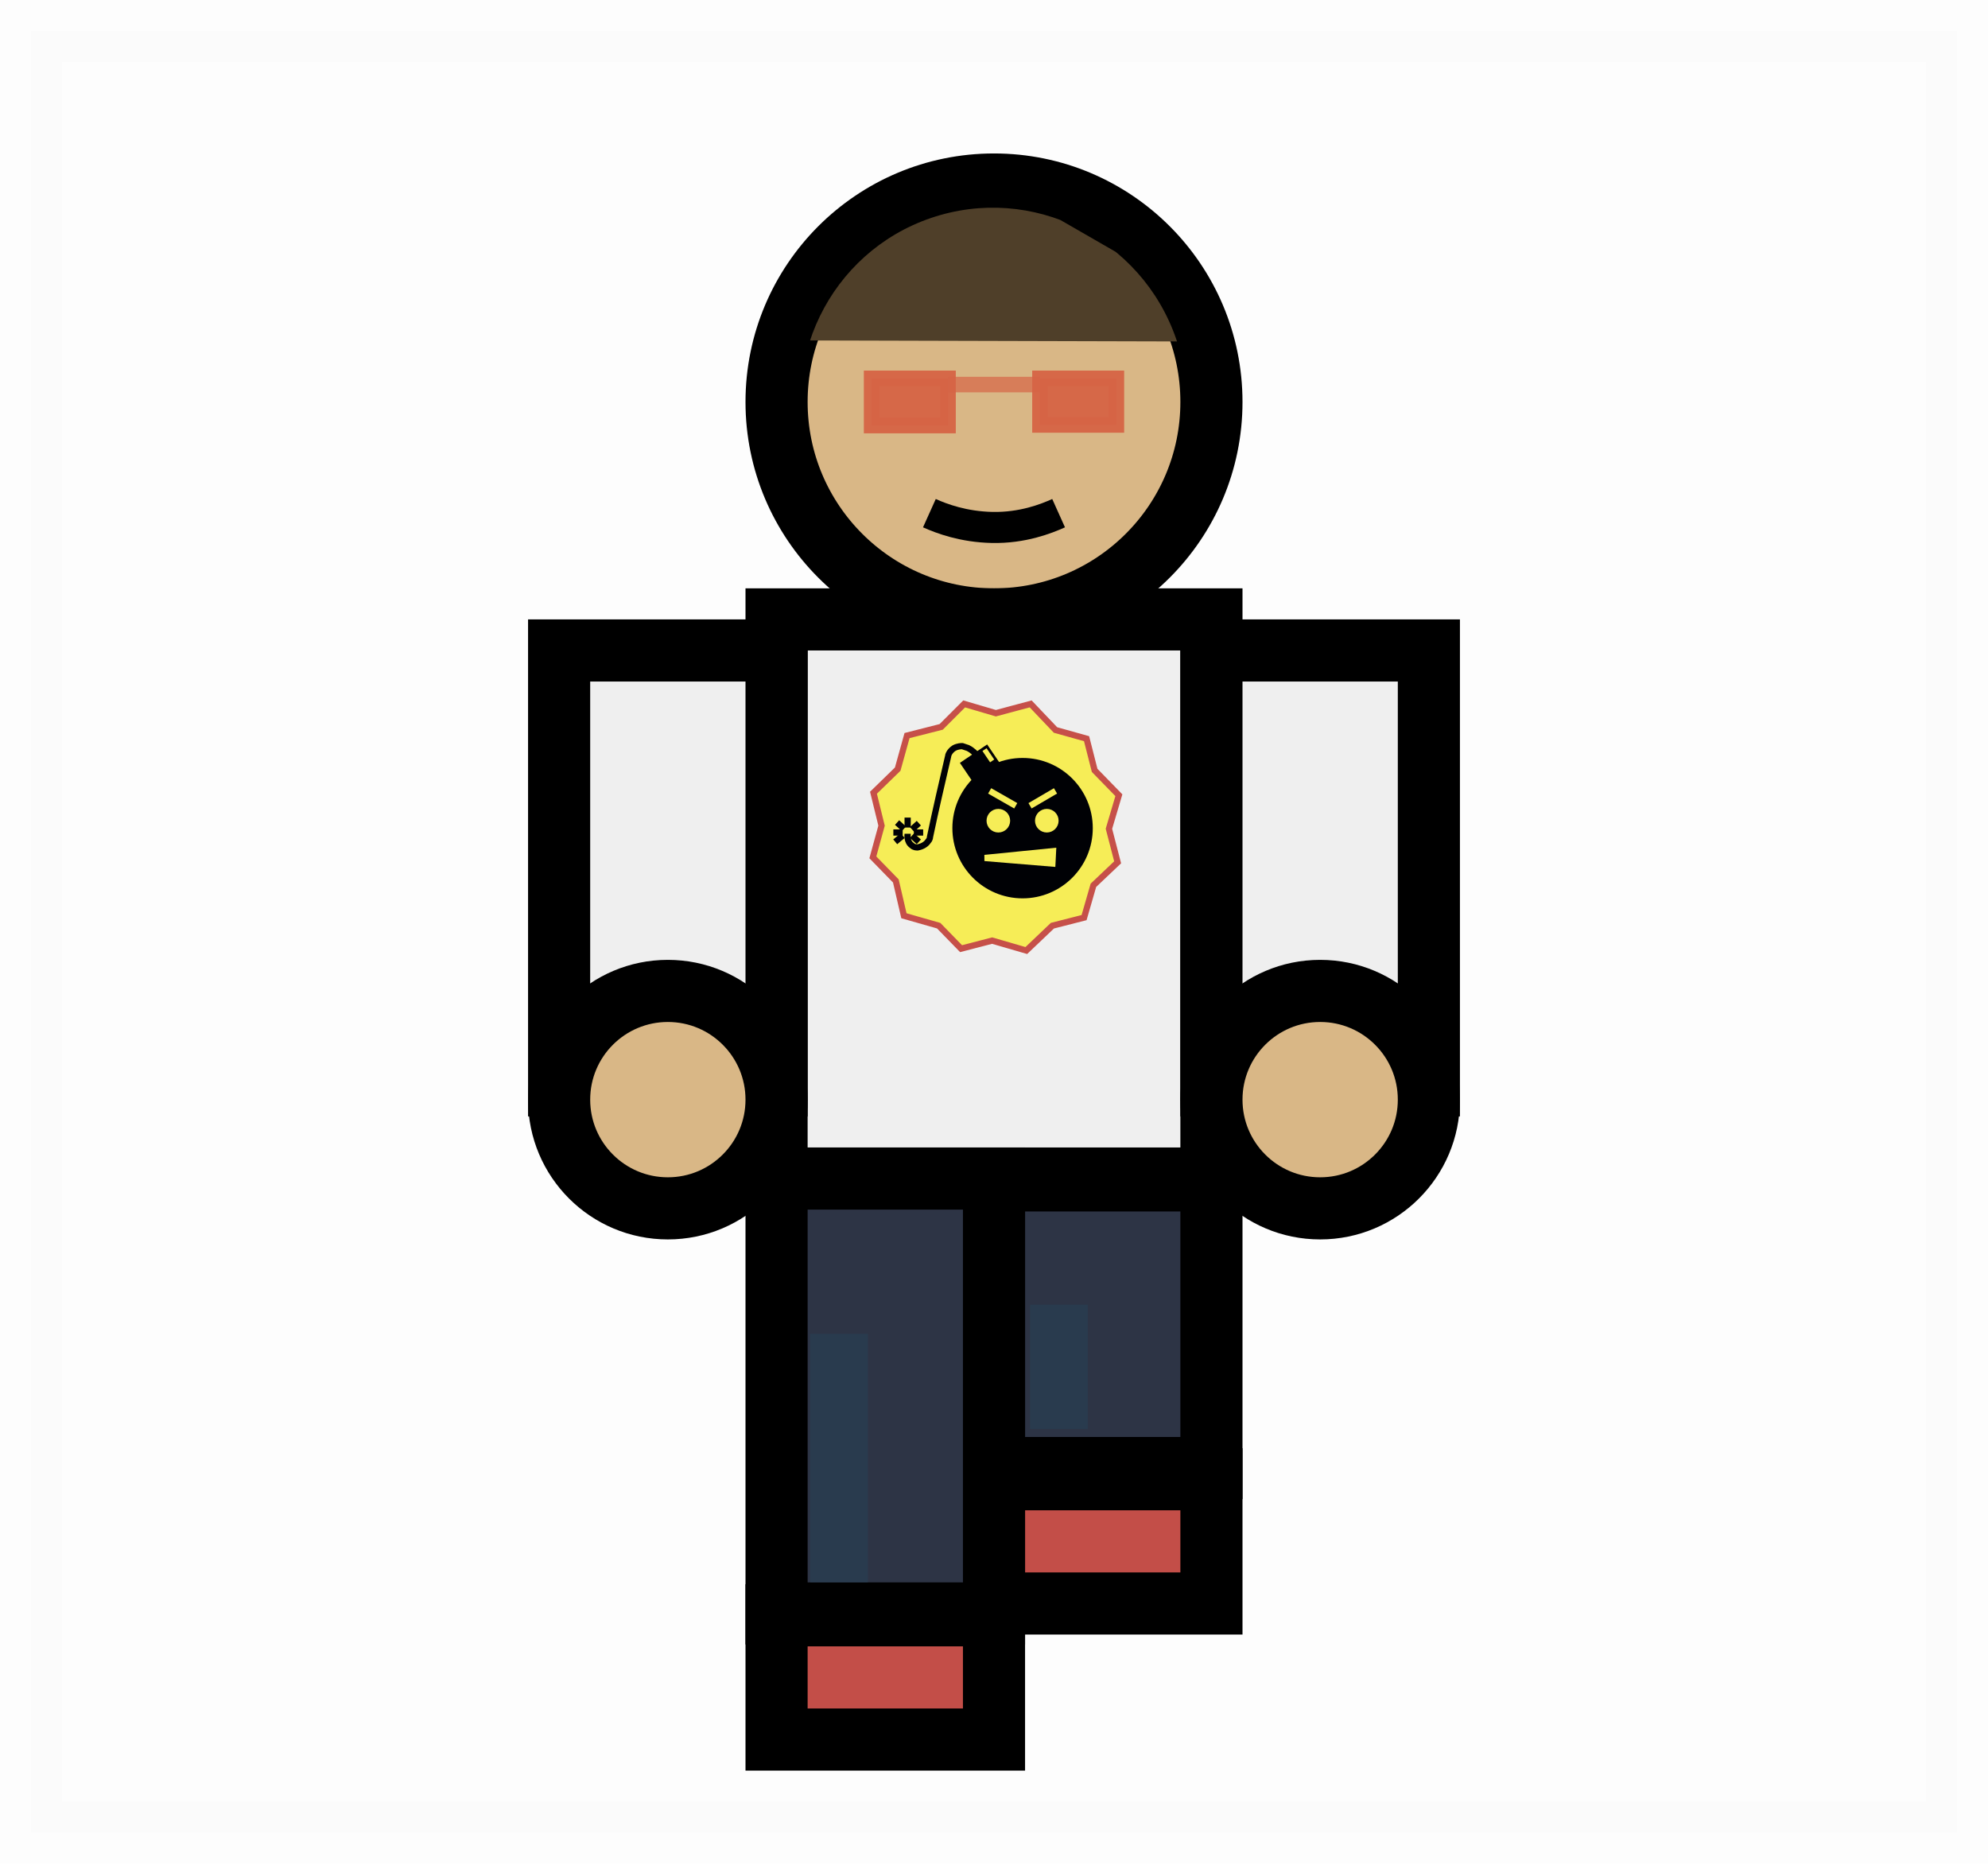 <?xml version="1.0" encoding="utf-8"?>
<!-- Generator: Adobe Illustrator 23.0.5, SVG Export Plug-In . SVG Version: 6.00 Build 0)  -->
<svg version="1.1" id="Слой_1" xmlns="http://www.w3.org/2000/svg" xmlns:xlink="http://www.w3.org/1999/xlink" x="0px" y="0px"
	 viewBox="0 0 32 30" style="enable-background:new 0 0 32 30;" xml:space="preserve">
<style type="text/css">
	.st0{opacity:0.01;fill:#201600;stroke:#201600;stroke-miterlimit:10;}
	.st1{fill:#C34E48;stroke:#000000;stroke-miterlimit:10;}
	.st2{fill:#2D3445;stroke:#000000;stroke-miterlimit:10;}
	.st3{fill:#D9B786;stroke:#000000;stroke-miterlimit:10;}
	.st4{fill:#EFEFEF;stroke:#000000;stroke-miterlimit:10;}
	.st5{fill:none;stroke:#000000;stroke-width:0.5;stroke-miterlimit:10;}
	.st6{clip-path:url(#SVGID_2_);fill:#4F3F29;}
	.st7{fill:#F6ED57;stroke:#C65049;stroke-width:0.1;stroke-miterlimit:10;}
	.st8{fill:#000105;stroke:#000105;stroke-width:0.1;stroke-miterlimit:10;}
	.st9{fill:#F6ED57;stroke:#F6ED57;stroke-width:0.1;stroke-miterlimit:10;}
	.st10{fill:none;stroke:#F6ED57;stroke-width:0.1;stroke-miterlimit:10;}
	.st11{fill:#000105;}
	.st12{fill:#F6ED57;}
	.st13{fill:none;stroke:#000105;stroke-width:0.1;stroke-miterlimit:10;}
	.st14{opacity:0.95;fill:#D66446;stroke:#D66446;stroke-width:0.25;stroke-miterlimit:10;}
	.st15{opacity:0.7;fill:none;stroke:#D66446;stroke-width:0.25;stroke-miterlimit:10;}
	.st16{fill:#293B4E;}
</style>
<rect x="0.5" y="0.5" class="st0" width="31" height="29"/>
<rect x="12.5" y="26" class="st1" width="3.5" height="2"/>
<rect x="16" y="23.81" class="st1" width="3.5" height="2"/>
<rect x="16" y="19" class="st2" width="3.5" height="4.63"/>
<g>
	<circle class="st3" cx="16" cy="6.47" r="3.5"/>
	<rect x="12.5" y="9.97" class="st4" width="7" height="9"/>
	<rect x="9" y="10.47" class="st4" width="3.5" height="7"/>
	<rect x="19.5" y="10.47" class="st4" width="3.5" height="7"/>
	<circle class="st3" cx="10.75" cy="17.7" r="1.75"/>
	<circle class="st3" cx="21.25" cy="17.7" r="1.75"/>
	<path class="st5" d="M14.96,8.26c0.2,0.09,0.55,0.22,1.01,0.23c0.49,0.01,0.87-0.14,1.07-0.23"/>
	<g>
		<g>
			<defs>
				
					<ellipse id="SVGID_1_" transform="matrix(0.946 -0.323 0.323 0.946 -1.232 5.518)" cx="16" cy="6.47" rx="3.11" ry="3.13"/>
			</defs>
			<clipPath id="SVGID_2_">
				<use xlink:href="#SVGID_1_"  style="overflow:visible;"/>
			</clipPath>
			<polygon class="st6" points="13.75,1.63 20.47,5.5 12.99,5.48 			"/>
		</g>
	</g>
	<g>
		<polygon class="st7" points="17.85,13.34 18.01,12.8 17.62,12.4 17.49,11.89 16.99,11.75 16.59,11.33 16.03,11.48 15.52,11.33 
			15.15,11.7 14.6,11.84 14.45,12.38 14.06,12.76 14.19,13.29 14.05,13.8 14.42,14.18 14.55,14.74 15.11,14.9 15.47,15.27 
			15.97,15.14 16.52,15.3 16.94,14.9 17.45,14.77 17.6,14.25 17.99,13.88 		"/>
		<g>
			<g>
				<circle class="st8" cx="16.46" cy="13.33" r="1.08"/>
				<g>
					<g>
						<circle class="st9" cx="16.07" cy="13.21" r="0.14"/>
						<line class="st10" x1="15.93" y1="12.73" x2="16.35" y2="12.97"/>
					</g>
					<g>
						<circle class="st9" cx="16.85" cy="13.21" r="0.14"/>
						<line class="st10" x1="16.99" y1="12.73" x2="16.58" y2="12.97"/>
					</g>
				</g>
				<polygon class="st9" points="15.85,13.81 16.95,13.7 16.94,13.9 				"/>
			</g>
			<g>
				<g>
					
						<rect x="15.52" y="12.09" transform="matrix(0.828 -0.56 0.56 0.828 -4.17 10.96)" class="st11" width="0.53" height="0.37"/>
					
						<rect x="15.88" y="12.04" transform="matrix(0.828 -0.56 0.56 0.828 -4.077 11.012)" class="st12" width="0.08" height="0.22"/>
				</g>
				<g>
					<path class="st13" d="M14.61,13.42c0,0.01-0.02,0.13,0.07,0.19c0.03,0.03,0.07,0.03,0.09,0.03c0.06-0.01,0.13-0.04,0.17-0.1
						c0.02-0.02,0.03-0.05,0.03-0.07c0.09-0.43,0.19-0.86,0.29-1.29c0-0.02,0.02-0.09,0.1-0.14c0.06-0.03,0.11-0.03,0.13-0.03
						c0.03,0.01,0.06,0.02,0.09,0.03c0.08,0.04,0.12,0.09,0.15,0.12"/>
					<line class="st13" x1="14.68" y1="13.35" x2="14.79" y2="13.25"/>
					<line class="st13" x1="14.55" y1="13.34" x2="14.44" y2="13.24"/>
					<line class="st13" x1="14.53" y1="13.45" x2="14.41" y2="13.55"/>
					<line class="st13" x1="14.61" y1="13.16" x2="14.61" y2="13.32"/>
					<line class="st13" x1="14.53" y1="13.4" x2="14.38" y2="13.4"/>
					<line class="st13" x1="14.79" y1="13.55" x2="14.68" y2="13.45"/>
					<line class="st13" x1="14.86" y1="13.4" x2="14.71" y2="13.4"/>
				</g>
			</g>
		</g>
	</g>
	<g>
		<rect x="14.03" y="6.09" class="st14" width="1.23" height="0.76"/>
		<line class="st15" x1="15.26" y1="6.19" x2="16.74" y2="6.19"/>
		<rect x="16.74" y="6.09" class="st14" width="1.23" height="0.75"/>
	</g>
</g>
<rect x="12.5" y="18.97" class="st2" width="3.5" height="7"/>
<rect x="13.04" y="21.47" class="st16" width="0.93" height="4"/>
<rect x="16.58" y="21" class="st16" width="0.93" height="2"/>
</svg>
